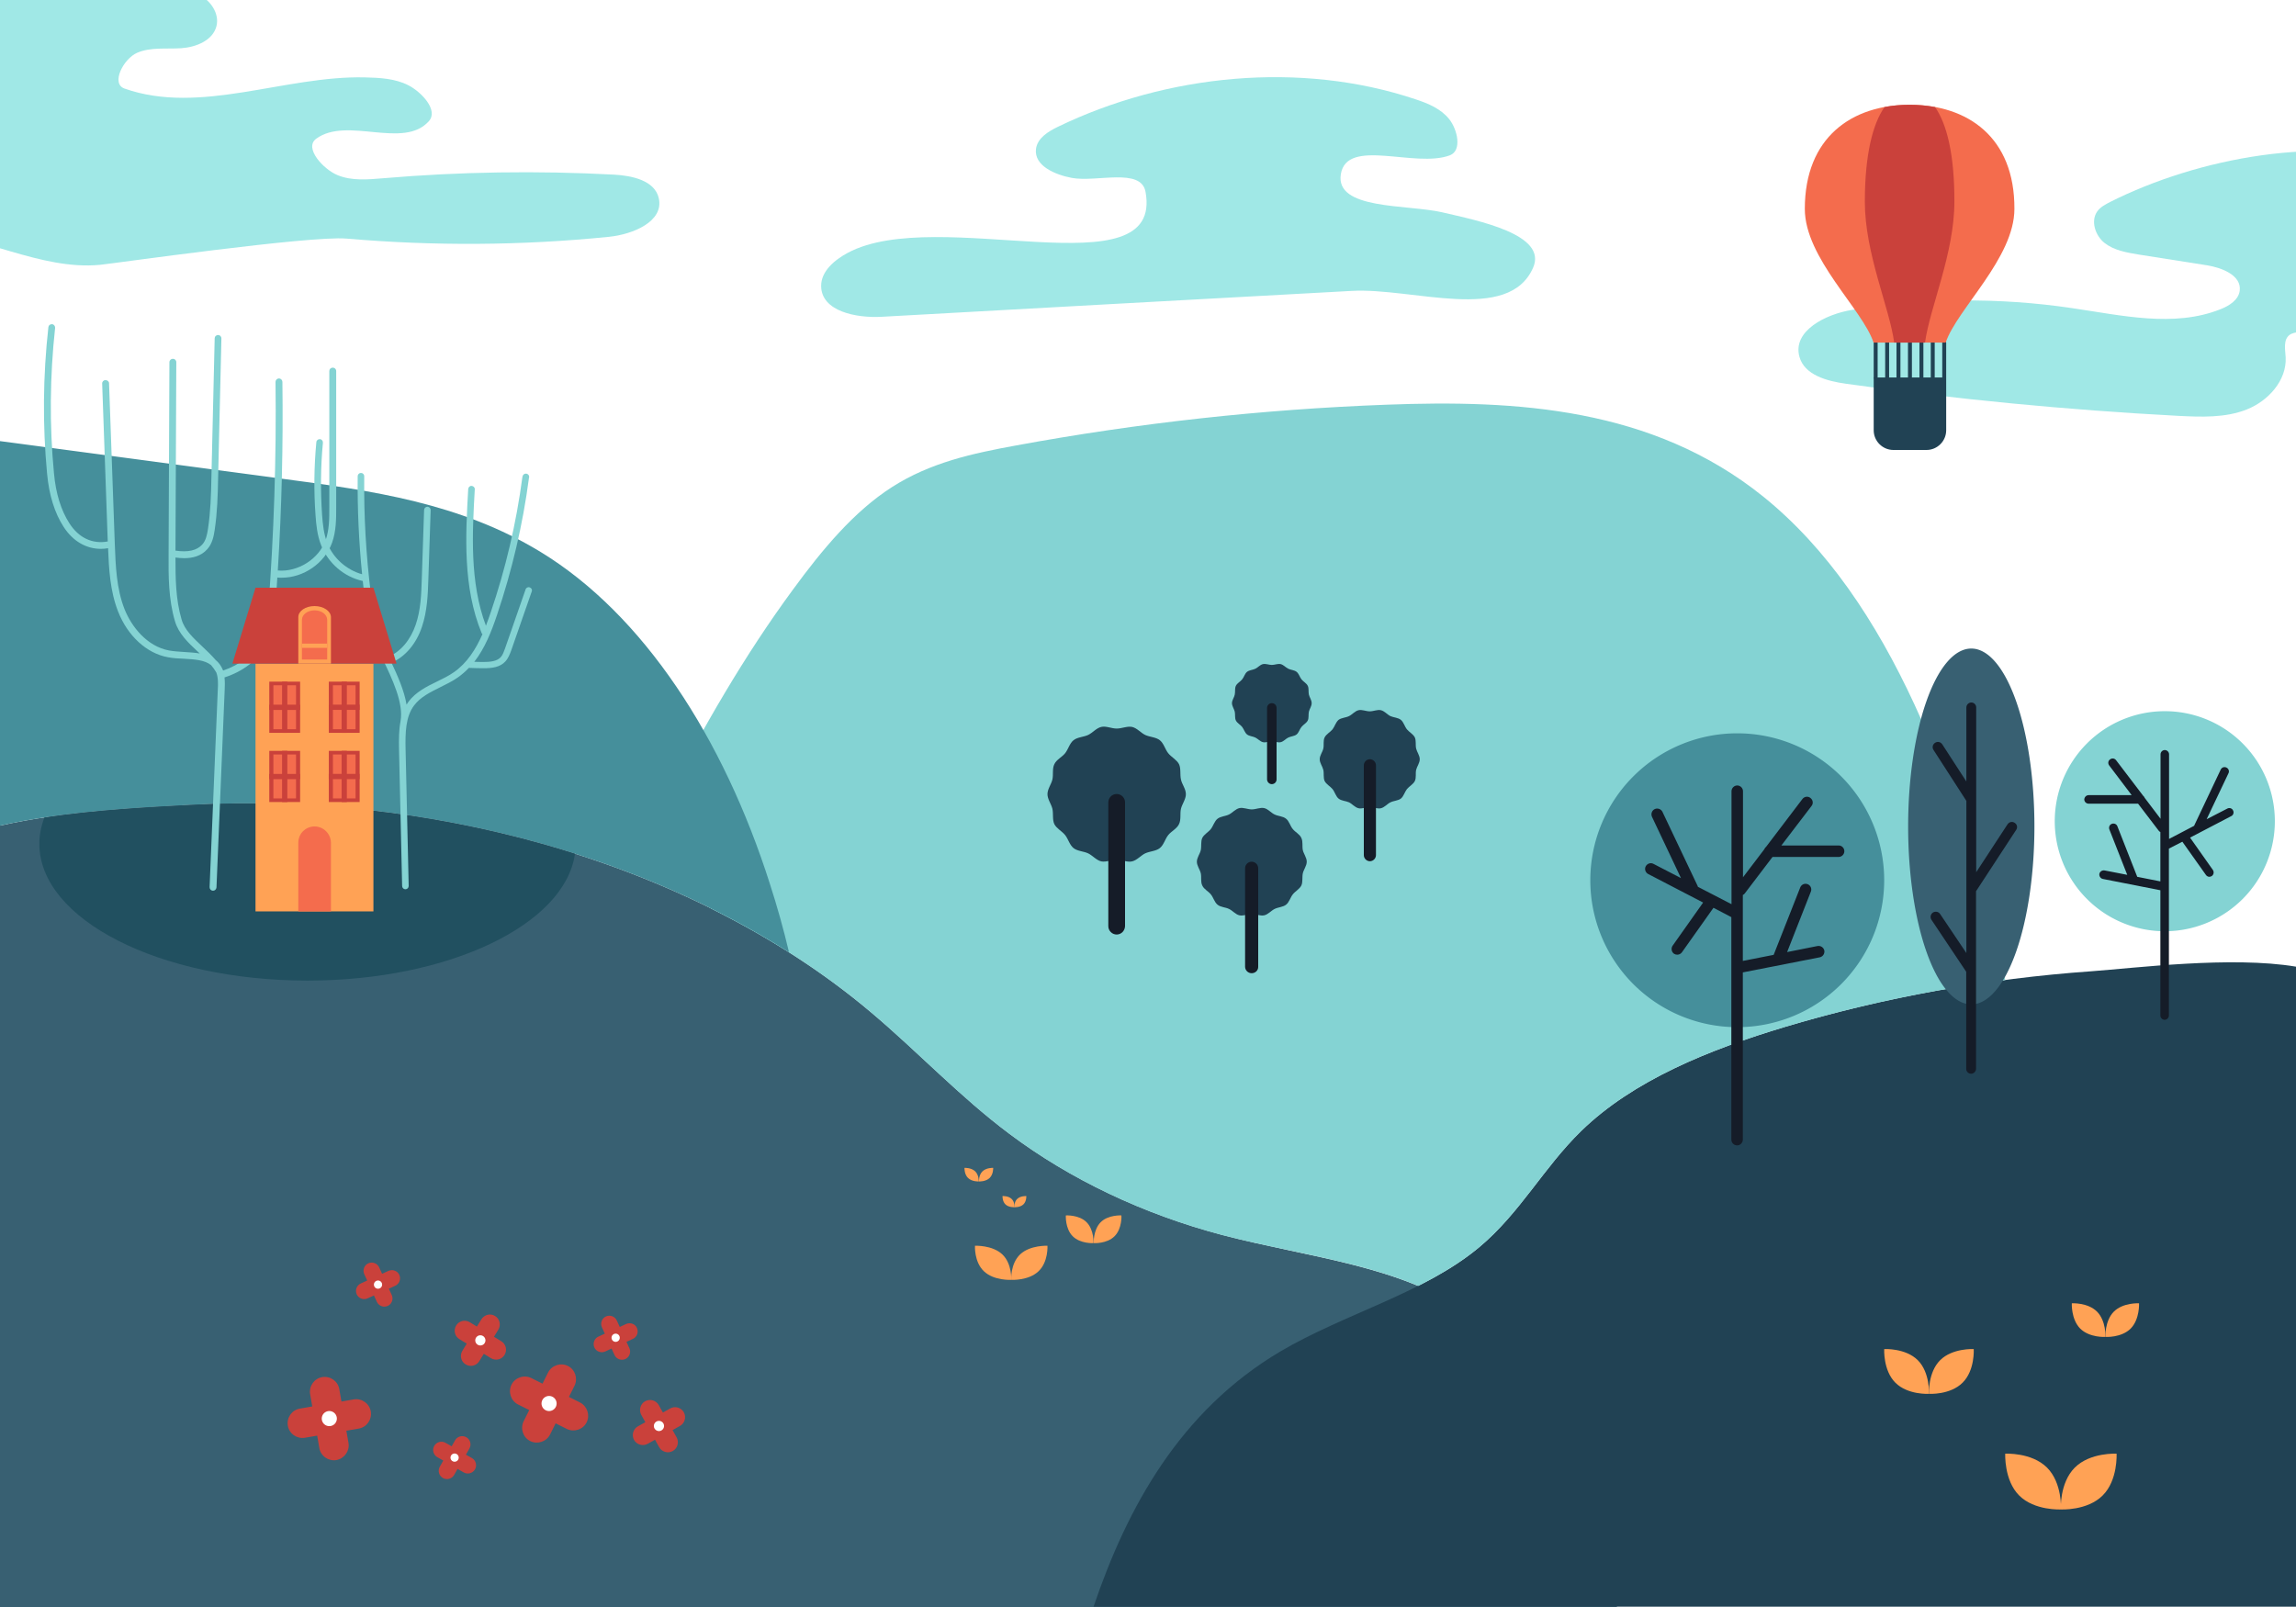 <svg xmlns="http://www.w3.org/2000/svg" xmlns:xlink="http://www.w3.org/1999/xlink" id="master-artboard" width="1400" height="980" x="0" y="0" version="1.1" viewBox="0 0 1400 980" style="enable-background:new 0 0 1400 980"><path d="M 0 0 H 1400 V 980 H 0 V 0 Z" class="st0" style="fill:#fff"/><path d="M949.6,879.1c-11.9-28.1-26.1-56.8-53-77c-40.1-30.2-99.1-35.2-151.3-49c-48.1-12.7-92.7-33.9-129.8-61.7	c-30.5-22.9-55.7-50-84.5-74.2c-55.4-46.7-125.3-81.5-200.8-102.7c-68.4-19.2-141.7-27.5-214-23.7c-31.3,1.6-77.1,3.9-116.2,12.7	V980h986C975.8,945.9,963.7,912.2,949.6,879.1z" class="st18" style="fill:#386072"/><path d="M1400,980V589.5c-39.4-6.6-98.3,0.9-124.7,2.8c-63.7,4.5-126.6,15.9-186.6,33.8c-46.6,14-92.9,32.7-124.6,63.6	c-22.9,22.3-37.2,50-62.2,70.9c-33.5,28-82.1,40.5-121.1,63.5c-61.5,36.4-93.6,95.6-114,155.7H1400z" class="st19" style="fill:#214254"/><path d="M864.8,784.2c13.4-6.8,26-14.3,37.1-23.5c25-20.9,39.3-48.6,62.2-70.9c31.7-30.9,78-49.7,124.6-63.6	c43.4-13,88.4-22.5,134-28.5c-28.2-117-69.9-232.3-147.6-294.9c-67.6-54.4-150.7-59-229.7-56c-75.6,2.8-151.2,11.1-226.1,24.9	c-25.8,4.7-52,10.3-75.5,25.4c-23.1,14.8-42.5,38.1-60.4,62.6c-29.4,40-54.8,83.9-78.4,130.2c-5.2,10.2-11.9,19.9-18.9,29.6	c16.3,10.4,32.2,22,47.5,34.6c35.6,17.7,68.5,38.8,97.4,63.2c28.8,24.3,54,51.4,84.5,74.2c37,27.8,81.7,49,129.8,61.7	C785,763.5,828.6,769,864.8,784.2z" class="st20" style="fill:#84d3d3"/><path d="M330.2,514.5c54.3,15.3,105.7,37.5,150.9,66.2c-3.3-14-7.2-27.9-11.6-41.5c-28.4-89.4-77.3-164.4-139.7-202.5	c-49.3-30.1-103.4-37.5-156.6-44.6C115.6,284.4,57.8,276.7,0,269v234.5c39.1-8.8,84.9-11,116.2-12.7	C188.5,487,261.8,495.3,330.2,514.5z" class="st21" style="fill:#458f9b"/><path d="M187.5,598c86.3,0,157.1-34.2,163.1-77.4c-6.7-2.1-13.5-4.2-20.4-6.1c-68.4-19.2-141.7-27.5-214-23.7	c-24.3,1.3-57.3,2.9-89.1,7.7c-2,5.2-3.1,10.6-3.1,16.1C24,560.7,97.2,598,187.5,598z" class="st22" style="fill:#215060"/><path d="M205,226.3c0-1.2-0.9-2.1-2.1-2.1h0c-1.2,0-2.1,0.9-2.1,2.1l0,83.1c0,6.7,0,13.6-2.2,19.9	c-4.1,11.6-17,19.7-29.2,18.6c2.4-38.3,3.3-76.8,2.8-115c0-1.1-0.9-2.1-2.1-2.1c0,0,0,0,0,0c-1.2,0-2.1,1-2.1,2.1	c0.6,46.3-1,93.2-4.5,139.3c-0.5,5.8-1,13.1-4.3,18.7c-4.9,8.3-13.1,14.6-23.1,18c-0.1-0.2-0.2-0.4-0.3-0.5	c-0.3-0.7-0.6-1.5-1.1-2.2c-0.9-1.5-1.9-2.6-3.1-3.6c-2.6-3-5.4-5.7-8.3-8.4c-5.5-5.2-10.8-10.1-12.6-16.5	c-3.6-12.2-3.7-25.1-3.7-37.7c1.7,0.2,3.5,0.4,5.3,0.4c5,0,10.3-1.2,14.1-5.5c2.9-3.2,3.9-7.5,4.5-11.7c1.6-10.5,1.9-21.3,2.1-31.7	l2-85.1c0-1.2-0.9-2.1-2-2.1c-1.2,0-2.1,0.9-2.1,2l-2,85.1c-0.2,10.3-0.5,20.9-2.1,31.2c-0.5,3.3-1.2,7-3.5,9.5	c-3.3,3.6-8.5,4.8-16.3,3.7l0.5-114.9c0-1.2-0.9-2.1-2.1-2.1c0,0,0,0,0,0c-1.1,0-2.1,0.9-2.1,2.1l-0.5,116.7	c-0.1,13.7-0.1,27.8,3.9,41.3c2.2,7.5,8.1,13.1,13.8,18.4c0.4,0.4,0.8,0.8,1.3,1.2c-3-0.5-6.3-0.7-9.5-0.9c-3.1-0.2-6.3-0.4-9.1-0.9	c-13.7-2.5-23.1-14.7-27.3-25.3c-4.9-12.5-5.4-26.3-5.9-39.6l0,0c0,0,0,0,0,0l-3.5-98c0-1.2-1-2-2.2-2c-1.2,0-2.1,1-2,2.2l3.4,96.2	c-9.4,1.7-17.7-2.2-23.4-11.1c-5.1-7.9-8.3-18.2-9.4-30.6c-2.8-29.4-2.5-59.1,0.7-88.5c0.1-1.1-0.7-2.2-1.8-2.3	c-1.2-0.1-2.2,0.7-2.3,1.8c-3.3,29.6-3.6,59.7-0.8,89.3c1.2,13.1,4.6,24,10.1,32.5c5.6,8.7,13.7,13.4,22.7,13.4	c1.4,0,2.9-0.1,4.4-0.4c0.5,12.4,1.2,26.2,6.1,38.6c5.8,14.9,17.5,25.6,30.4,27.9c3.1,0.6,6.4,0.8,9.6,0.9	c6.5,0.4,12.7,0.7,16.7,3.9c1.2,1.4,2.3,2.9,3.2,4.5c1.2,3.2,1.1,7.2,0.9,10.4l-5,120.5c0,1.2,0.8,2.1,2,2.2c0,0,0.1,0,0.1,0	c1.1,0,2-0.9,2.1-2l5-120.5c0.1-2.3,0.2-5-0.1-7.6c11.3-3.6,20.4-10.7,25.9-19.9c3.8-6.4,4.4-14.2,4.9-20.5c0.5-6.8,1-13.7,1.4-20.5	c0.9,0.1,1.8,0.1,2.7,0.1c13.3,0,26.2-8.8,30.7-21.4c2.5-7,2.5-14.6,2.5-21.3L205,226.3z" class="st20" style="fill:#84d3d3"/><path d="M 0 0 H 1400 V 980 H 0 V 0 Z" class="st16" style="fill:none"/><path d="M323,358.2c-1-0.4-2.2,0.2-2.5,1.2l-12.6,36.2c-0.7,1.9-1.4,3.9-2.6,5.2c-2.4,2.6-6.7,2.9-11,2.9	c-1.7,0-3.4-0.1-5.1-0.1c6.4-8.2,10.5-18.5,13.9-28.7c9.1-27,15.7-55,19.4-83.2c0-0.1,0-0.2,0.1-0.3c0.3-1.1-0.3-2.2-1.4-2.5	c-1.1-0.3-2.2,0.3-2.5,1.4c-0.1,0.3-0.1,0.6-0.2,0.8c-3.7,28-10.2,55.7-19.3,82.4c-0.9,2.7-1.9,5.4-2.9,8.1	c-10-26.6-8.3-56.6-6.8-83.2c0.1-1.1-0.8-2-1.9-2.1c-1.1-0.1-2,0.8-2.1,1.9c-1.6,28-3.4,59.8,8.2,87.9c0.1,0.3,0.3,0.5,0.5,0.6	c-4.1,9.3-9.4,17.6-17.4,23.2c-3.1,2.2-6.8,4-10.3,5.7c-6.4,3.1-13,6.4-17.4,12.3c-0.4,0.6-0.8,1.2-1.2,1.8	c-1.4-8.5-5.4-17.5-9.2-25.6c8.3-3.5,15.1-11.4,18.6-21.9c3.2-9.5,3.6-19.5,3.9-29.2l1.4-41.9c0-1.1-0.8-2-1.9-2.1	c-1.1,0-2,0.8-2.1,1.9l-1.4,41.9c-0.3,9.4-0.6,19.1-3.7,28.1c-3.2,9.4-9.2,16.5-16.6,19.6c0-0.1-0.1-0.2-0.1-0.3	c-1.3-2.7-2.5-5.2-3.5-7.5c-4.3-9.6-5.9-20.1-7.1-30.1c-3-23.9-4.4-48.1-4.1-72.2c0-1.1-0.9-2-2-2c0,0,0,0,0,0c-1.1,0-2,0.9-2,2	c-0.2,19.9,0.7,39.9,2.7,59.8c-9.4-2.6-17.6-9.8-21.2-18.9c-2.2-5.6-2.8-11.8-3.2-17.3c-1-14.6-0.9-29.4,0.5-44	c0.1-1.1-0.7-2.1-1.8-2.2c-1.1-0.1-2.1,0.7-2.2,1.8c-1.4,14.8-1.6,29.8-0.5,44.6c0.4,5.7,1,12.3,3.5,18.5	c4.3,10.8,13.9,19.1,25.3,21.6c0.3,2.9,0.7,5.8,1,8.7c1.2,9.8,2.9,21.1,7.5,31.2c1.1,2.4,2.3,4.9,3.6,7.6	c5.8,12.1,13,27.1,10.9,38.1c0,0,0,0.1,0,0.1c-1,5.3-1,11-0.9,16.8l1.9,83.5c0,1.1,0.9,2,2,2c0,0,0,0,0,0c1.1,0,2-0.9,2-2l-1.9-83.5	c-0.2-10.1,0-19.7,5.2-26.6c3.8-5.1,9.7-8,15.9-11.1c3.6-1.8,7.4-3.6,10.8-6c2.4-1.7,4.6-3.6,6.7-5.8c0.1,0,0.2,0,0.3,0	c2.7,0.1,5.4,0.2,8,0.2c0.3,0,0.6,0,0.9,0c4.9,0,9.9-0.6,13.1-4.2c1.8-2,2.7-4.5,3.5-6.6l12.6-36.2	C324.6,359.7,324.1,358.6,323,358.2z" class="st20" style="fill:#84d3d3"/><g><path d="M 155.8 404.7 H 227.7 V 555.8 H 155.8 V 404.7 Z" class="st23" style="fill:#ffa255"/><path d="M 227.7 358.4 L 155.8 358.4 L 141.7 404.7 L 241.8 404.7 Z" class="st24" style="fill:#ca413b"/><path d="M191.8,504c-5.5,0-9.9,4.4-9.9,9.9v41.9h19.9v-41.9C201.7,508.4,197.2,504,191.8,504z" class="st25" style="fill:#f46c4d"/><path d="M191.8,369.6c-5.5,0-9.9,3-9.9,6.7v28.4h19.9v-28.4C201.7,372.6,197.2,369.6,191.8,369.6z" class="st23" style="fill:#ffa255"/><path d="M191.8,372.2c-4.3,0-7.7,2.6-7.7,5.8v24.2h15.4v-24.2C199.5,374.7,196,372.2,191.8,372.2z" class="st25" style="fill:#f46c4d"/><g><path d="M 164.2 415.7 H 183 V 446.9 H 164.2 V 415.7 Z" class="st24" style="fill:#ca413b"/><path d="M 166.7 417.9 H 180.5 V 444.7 H 166.7 V 417.9 Z" class="st25" style="fill:#f46c4d"/><path d="M 172 415.7 H 175.2 V 446.9 H 172 V 415.7 Z" class="st24" style="fill:#ca413b"/><path d="M 172 421.9 H 175.2 V 440.7 H 172 V 421.9 Z" class="st24" transform="matrix(2.716411e-11 -1 1 2.716411e-11 -257.702 604.943)" style="fill:#ca413b"/></g><g><path d="M 200.5 415.7 H 219.3 V 446.9 H 200.5 V 415.7 Z" class="st24" style="fill:#ca413b"/><path d="M 203 417.9 H 216.8 V 444.7 H 203 V 417.9 Z" class="st25" style="fill:#f46c4d"/><path d="M 208.3 415.7 H 211.5 V 446.9 H 208.3 V 415.7 Z" class="st24" style="fill:#ca413b"/><path d="M 208.3 421.9 H 211.5 V 440.7 H 208.3 V 421.9 Z" class="st24" transform="matrix(2.716411e-11 -1 1 2.716411e-11 -221.429 641.215)" style="fill:#ca413b"/></g><g><path d="M 164.2 457.9 H 183 V 489.1 H 164.2 V 457.9 Z" class="st24" style="fill:#ca413b"/><path d="M 166.7 460.1 H 180.5 V 486.9 H 166.7 V 460.1 Z" class="st25" style="fill:#f46c4d"/><path d="M 172 457.9 H 175.2 V 489.1 H 172 V 457.9 Z" class="st24" style="fill:#ca413b"/><path d="M 172 464.1 H 175.2 V 482.9 H 172 V 464.1 Z" class="st24" transform="matrix(2.716411e-11 -1 1 2.716411e-11 -299.923 647.164)" style="fill:#ca413b"/></g><g><path d="M 200.5 457.9 H 219.3 V 489.1 H 200.5 V 457.9 Z" class="st24" style="fill:#ca413b"/><path d="M 203 460.1 H 216.8 V 486.9 H 203 V 460.1 Z" class="st25" style="fill:#f46c4d"/><path d="M 208.3 457.9 H 211.5 V 489.1 H 208.3 V 457.9 Z" class="st24" style="fill:#ca413b"/><path d="M 208.3 464.1 H 211.5 V 482.9 H 208.3 V 464.1 Z" class="st24" transform="matrix(2.716411e-11 -1 1 2.716411e-11 -263.651 683.437)" style="fill:#ca413b"/></g><path d="M 184.1 392.5 H 199.5 V 395.1 H 184.1 V 392.5 Z" class="st23" style="fill:#ffa255"/></g><g><path d="M 1240.5 504 A 38.5 108.5 0 0 1 1202 612.5 A 38.5 108.5 0 0 1 1163.5 504 A 38.5 108.5 0 0 1 1202 395.5 A 38.5 108.5 0 0 1 1240.5 504 Z" class="st18" style="fill:#386072"/><path d="M1228.5,501.8c-1.5-1-3.4-0.6-4.4,0.9l-19.1,29.2V431.4c0-1.7-1.4-3-3-3s-3,1.4-3,3v45.2l-14.7-22.7 c-1-1.5-2.9-1.9-4.4-0.9c-1.5,1-1.9,2.9-0.9,4.4l20,31v92.8l-16-23.8c-1-1.5-3-1.8-4.4-0.9c-1.5,1-1.8,3-0.9,4.4l21.2,31.7v59.2 c0,1.7,1.4,3,3,3s3-1.4,3-3V543.5l24.4-37.3C1230.4,504.7,1230,502.8,1228.5,501.8z" class="st26" style="fill:#151c28"/></g><g><path d="M 1148.9 536.8 A 89.6 89.6 0 0 1 1059.3 626.4 A 89.6 89.6 0 0 1 969.7 536.8 A 89.6 89.6 0 0 1 1059.3 447.2 A 89.6 89.6 0 0 1 1148.9 536.8 Z" class="st21" style="fill:#458f9b"/><path d="M1121.2,515.6h-35l18.4-24.1c1.2-1.5,0.9-3.7-0.7-4.9c-1.5-1.2-3.7-0.9-4.9,0.7l-22.1,29.1 c-0.5,0.4-0.9,0.9-1.1,1.5l-13,17.1v-52.5c0-1.9-1.6-3.5-3.5-3.5s-3.5,1.6-3.5,3.5v68.9l-20.5-10.6c0-0.1-0.1-0.3-0.1-0.4 l-21.5-45.3c-0.8-1.7-2.9-2.5-4.7-1.7c-1.7,0.8-2.5,2.9-1.7,4.7l17.7,37.4l-16.8-8.7c-1.7-0.9-3.8-0.2-4.7,1.5s-0.2,3.8,1.5,4.7 l33.5,17.4l-18.6,26.3c-1.1,1.6-0.7,3.8,0.8,4.9c0.6,0.4,1.3,0.6,2,0.6c1.1,0,2.2-0.5,2.9-1.5l19.2-27.1l10.9,5.7v30.9c0,0,0,0,0,0 V695c0,1.9,1.6,3.5,3.5,3.5s3.5-1.6,3.5-3.5V593l46.9-9.2c1.9-0.4,3.1-2.2,2.8-4.1c-0.4-1.9-2.2-3.1-4.1-2.8l-18.6,3.7l14.5-36.9 c0.7-1.8-0.2-3.8-2-4.5c-1.8-0.7-3.8,0.2-4.5,2l-16.2,41.1l-18.8,3.7v-40.2c0.5-0.2,1-0.6,1.3-1.1l16.8-22.1h40.3 c1.9,0,3.5-1.6,3.5-3.5S1123.1,515.6,1121.2,515.6z" class="st26" style="fill:#151c28"/></g><g><path d="M 1387.1 500.8 A 67.1 67.1 0 0 1 1320 567.9 A 67.1 67.1 0 0 1 1252.9 500.8 A 67.1 67.1 0 0 1 1320 433.7 A 67.1 67.1 0 0 1 1387.1 500.8 Z" class="st20" style="fill:#84d3d3"/><path d="M1273.6,484.9h26.2l-13.7-18.1c-0.9-1.2-0.7-2.8,0.5-3.7c1.2-0.9,2.8-0.7,3.7,0.5l16.6,21.8 c0.4,0.3,0.7,0.7,0.8,1.1l9.7,12.8V460c0-1.4,1.2-2.6,2.6-2.6s2.6,1.2,2.6,2.6v51.6l15.3-8c0-0.1,0.1-0.2,0.1-0.3l16.1-34 c0.6-1.3,2.2-1.9,3.5-1.2c1.3,0.6,1.9,2.2,1.2,3.5l-13.3,28l12.6-6.5c1.3-0.7,2.9-0.2,3.5,1.1c0.7,1.3,0.2,2.9-1.1,3.5l-25.1,13.1 l13.9,19.7c0.8,1.2,0.6,2.8-0.6,3.7c-0.5,0.3-1,0.5-1.5,0.5c-0.8,0-1.6-0.4-2.1-1.1l-14.4-20.3l-8.2,4.2v23.2c0,0,0,0,0,0v78.6 c0,1.4-1.2,2.6-2.6,2.6s-2.6-1.2-2.6-2.6v-76.4l-35.1-6.9c-1.4-0.3-2.3-1.7-2.1-3.1c0.3-1.4,1.7-2.3,3.1-2.1l13.9,2.7l-10.9-27.7 c-0.5-1.3,0.1-2.9,1.5-3.4c1.3-0.5,2.9,0.1,3.4,1.5l12.1,30.8l14.1,2.8v-30.1c-0.4-0.2-0.7-0.4-1-0.8l-12.6-16.5h-30.2 c-1.4,0-2.6-1.2-2.6-2.6C1271,486.1,1272.1,484.9,1273.6,484.9z" class="st26" style="fill:#151c28"/></g><g><path d="M353.7,855.3l-6.8-3.4l3.4-6.8c2.2-4.4,0.4-9.9-4-12.1l0,0c-4.4-2.2-9.9-0.4-12.1,4l-3.4,6.8l-6.8-3.4 c-4.4-2.2-9.9-0.4-12.1,4h0c-2.2,4.4-0.4,9.9,4,12.1l6.8,3.4l-3.4,6.8c-2.2,4.4-0.4,9.9,4,12.1l0,0c4.4,2.2,9.9,0.4,12.1-4l3.4-6.8 l6.8,3.4c4.4,2.2,9.9,0.4,12.1-4l0,0C359.9,863,358.1,857.6,353.7,855.3z" class="st24" style="fill:#ca413b"/><path d="M 339.4 855.9 A 4.6 4.6 0 0 1 334.8 860.5 A 4.6 4.6 0 0 1 330.2 855.9 A 4.6 4.6 0 0 1 334.8 851.3 A 4.6 4.6 0 0 1 339.4 855.9 Z" class="st0" style="fill:#fff"/></g><g><path d="M212.5,880l-1.3-7.5l7.5-1.3c4.9-0.8,8.2-5.5,7.4-10.4l0,0c-0.8-4.9-5.5-8.2-10.4-7.4l-7.5,1.3l-1.3-7.5 c-0.8-4.9-5.5-8.2-10.4-7.4h0c-4.9,0.8-8.2,5.5-7.4,10.4l1.3,7.5l-7.5,1.3c-4.9,0.8-8.2,5.5-7.4,10.4l0,0c0.8,4.9,5.5,8.2,10.4,7.4 l7.5-1.3l1.3,7.5c0.8,4.9,5.5,8.2,10.4,7.4l0,0C210,889.5,213.3,884.8,212.5,880z" class="st24" style="fill:#ca413b"/><path d="M 205.4 865.1 A 4.6 4.6 0 0 1 200.8 869.7 A 4.6 4.6 0 0 1 196.2 865.1 A 4.6 4.6 0 0 1 200.8 860.5 A 4.6 4.6 0 0 1 205.4 865.1 Z" class="st0" style="fill:#fff"/></g><g><path d="M293.5,804.6l-2.7,4.4l-4.4-2.7c-2.9-1.7-6.6-0.8-8.3,2.1l0,0c-1.7,2.9-0.8,6.6,2.1,8.3l4.4,2.7l-2.7,4.4 c-1.7,2.9-0.8,6.6,2.1,8.3l0,0c2.9,1.7,6.6,0.8,8.3-2.1l2.7-4.4l4.4,2.7c2.9,1.7,6.6,0.8,8.3-2.1l0,0c1.7-2.9,0.8-6.6-2.1-8.3 l-4.4-2.7l2.7-4.4c1.7-2.9,0.8-6.6-2.1-8.3l0,0C299,800.8,295.3,801.7,293.5,804.6z" class="st24" style="fill:#ca413b"/><path d="M 296 817.4 A 3.1 3.1 0 0 1 292.9 820.5 A 3.1 3.1 0 0 1 289.8 817.4 A 3.1 3.1 0 0 1 292.9 814.3 A 3.1 3.1 0 0 1 296 817.4 Z" class="st0" style="fill:#fff"/></g><g><path d="M408.7,858.9l-4.5,2.5l-2.5-4.5c-1.6-2.9-5.3-4-8.3-2.4l0,0c-2.9,1.6-4,5.3-2.4,8.3l2.5,4.5l-4.5,2.5 c-2.9,1.6-4,5.3-2.4,8.3l0,0c1.6,2.9,5.3,4,8.3,2.4l4.5-2.5l2.5,4.5c1.6,2.9,5.3,4,8.3,2.4l0,0c2.9-1.6,4-5.3,2.4-8.3l-2.5-4.5 l4.5-2.5c2.9-1.6,4-5.3,2.4-8.3l0,0C415.3,858.3,411.6,857.3,408.7,858.9z" class="st24" style="fill:#ca413b"/><path d="M 404.9 869.6 A 3.1 3.1 0 0 1 401.8 872.7 A 3.1 3.1 0 0 1 398.7 869.6 A 3.1 3.1 0 0 1 401.8 866.5 A 3.1 3.1 0 0 1 404.9 869.6 Z" class="st0" style="fill:#fff"/></g><g><path d="M381.8,807.4l-3.9,1.8l-1.8-3.9c-1.1-2.5-4.1-3.6-6.6-2.5l0,0c-2.5,1.1-3.6,4.1-2.5,6.6l1.8,3.9l-3.9,1.8 c-2.5,1.1-3.6,4.1-2.5,6.6h0c1.1,2.5,4.1,3.6,6.6,2.5l3.9-1.8l1.8,3.9c1.1,2.5,4.1,3.6,6.6,2.5l0,0c2.5-1.1,3.6-4.1,2.5-6.6 l-1.8-3.9l3.9-1.8c2.5-1.1,3.6-4.1,2.5-6.6v0C387.4,807.4,384.4,806.3,381.8,807.4z" class="st24" style="fill:#ca413b"/><path d="M 377.9 815.8 A 2.5 2.5 0 0 1 375.4 818.3 A 2.5 2.5 0 0 1 372.9 815.8 A 2.5 2.5 0 0 1 375.4 813.3 A 2.5 2.5 0 0 1 377.9 815.8 Z" class="st0" style="fill:#fff"/></g><g><path d="M287.8,889.2l-3.7-2.1l2.1-3.7c1.4-2.4,0.6-5.5-1.8-6.9l0,0c-2.4-1.4-5.5-0.6-6.9,1.8l-2.1,3.7l-3.7-2.1 c-2.4-1.4-5.5-0.6-6.9,1.8h0c-1.4,2.4-0.6,5.5,1.8,6.9l3.7,2.1l-2.1,3.7c-1.4,2.4-0.6,5.5,1.8,6.9l0,0c2.4,1.4,5.5,0.6,6.9-1.8 l2.1-3.7l3.7,2.1c2.4,1.4,5.5,0.6,6.9-1.8l0,0C291,893.7,290.2,890.6,287.8,889.2z" class="st24" style="fill:#ca413b"/><path d="M 279.7 888.9 A 2.5 2.5 0 0 1 277.2 891.4 A 2.5 2.5 0 0 1 274.7 888.9 A 2.5 2.5 0 0 1 277.2 886.4 A 2.5 2.5 0 0 1 279.7 888.9 Z" class="st0" style="fill:#fff"/></g><g><path d="M236.9,775l-3.9,1.8l-1.8-3.9c-1.1-2.5-4.1-3.6-6.6-2.5l0,0c-2.5,1.1-3.6,4.1-2.5,6.6l1.8,3.9l-3.9,1.8 c-2.5,1.1-3.6,4.1-2.5,6.6h0c1.1,2.5,4.1,3.6,6.6,2.5l3.9-1.8l1.8,3.9c1.1,2.5,4.1,3.6,6.6,2.5l0,0c2.5-1.1,3.6-4.1,2.5-6.6 l-1.8-3.9l3.9-1.8c2.5-1.1,3.6-4.1,2.5-6.6l0,0C242.4,775,239.4,773.9,236.9,775z" class="st24" style="fill:#ca413b"/><path d="M 233 783.4 A 2.5 2.5 0 0 1 230.5 785.9 A 2.5 2.5 0 0 1 228 783.4 A 2.5 2.5 0 0 1 230.5 780.9 A 2.5 2.5 0 0 1 233 783.4 Z" class="st0" style="fill:#fff"/></g><g><path d="M1282.1,912c-9.4,9.4-25.5,8.5-25.5,8.5s-0.9-16.1,8.5-25.5s25.5-8.5,25.5-8.5S1291.5,902.7,1282.1,912z" class="st23" style="fill:#ffa255"/><path d="M1231.2,912c9.4,9.4,25.5,8.5,25.5,8.5s0.9-16.1-8.5-25.5s-25.5-8.5-25.5-8.5S1221.9,902.7,1231.2,912z" class="st23" style="fill:#ffa255"/></g><g><path d="M1196.7,843.2c-7.6,7.6-20.5,6.8-20.5,6.8s-0.7-13,6.8-20.5s20.5-6.8,20.5-6.8S1204.3,835.7,1196.7,843.2z" class="st23" style="fill:#ffa255"/><path d="M1155.7,843.2c7.6,7.6,20.5,6.8,20.5,6.8s0.7-13-6.8-20.5s-20.5-6.8-20.5-6.8S1148.2,835.7,1155.7,843.2z" class="st23" style="fill:#ffa255"/></g><g><path d="M1299.2,810.2c-5.7,5.7-15.4,5.1-15.4,5.1s-0.5-9.7,5.1-15.4c5.7-5.7,15.4-5.1,15.4-5.1 S1304.8,804.5,1299.2,810.2z" class="st23" style="fill:#ffa255"/><path d="M1268.4,810.2c5.7,5.7,15.4,5.1,15.4,5.1s0.5-9.7-5.1-15.4c-5.7-5.7-15.4-5.1-15.4-5.1 S1262.8,804.5,1268.4,810.2z" class="st23" style="fill:#ffa255"/></g><g><path d="M679.6,753.9c-4.7,4.7-12.7,4.2-12.7,4.2s-0.4-8,4.2-12.7s12.7-4.2,12.7-4.2S684.3,749.2,679.6,753.9z" class="st23" style="fill:#ffa255"/><path d="M654.1,753.9c4.7,4.7,12.7,4.2,12.7,4.2s0.4-8-4.2-12.7s-12.7-4.2-12.7-4.2S649.4,749.2,654.1,753.9z" class="st23" style="fill:#ffa255"/></g><g><path d="M633.2,775.3c-6.1,5.8-16.6,5.2-16.6,5.2s-0.6-9.9,5.5-15.6s16.6-5.2,16.6-5.2S639.3,769.6,633.2,775.3z" class="st23" style="fill:#ffa255"/><path d="M600,775.3c6.1,5.8,16.6,5.2,16.6,5.2s0.6-9.9-5.5-15.6s-16.6-5.2-16.6-5.2S593.9,769.6,600,775.3z" class="st23" style="fill:#ffa255"/></g><g><path d="M603.4,718.4c-2.4,2.3-6.5,2.1-6.5,2.1s-0.2-3.9,2.2-6.2c2.4-2.3,6.5-2.1,6.5-2.1S605.8,716.1,603.4,718.4z" class="st23" style="fill:#ffa255"/><path d="M590.3,718.4c2.4,2.3,6.5,2.1,6.5,2.1s0.2-3.9-2.2-6.2c-2.4-2.3-6.5-2.1-6.5-2.1S587.9,716.1,590.3,718.4z" class="st23" style="fill:#ffa255"/></g><g><path d="M624,734.5c-2,1.9-5.5,1.7-5.5,1.7s-0.2-3.3,1.8-5.1c2-1.9,5.5-1.7,5.5-1.7S626,732.6,624,734.5z" class="st23" style="fill:#ffa255"/><path d="M613.1,734.5c2,1.9,5.5,1.7,5.5,1.7s0.2-3.3-1.8-5.1c-2-1.9-5.5-1.7-5.5-1.7S611.1,732.6,613.1,734.5z" class="st23" style="fill:#ffa255"/></g><g><g><path d="M723.1,484.3c0,3.1-2.3,6-3,8.9c-0.7,3,0.2,6.6-1.2,9.4c-1.3,2.8-4.7,4.3-6.6,6.7c-1.9,2.4-2.7,6-5.1,7.9 c-2.4,1.9-6.1,1.9-8.9,3.2c-2.7,1.3-5,4.2-8,4.9c-2.9,0.7-6.2-1-9.4-1s-6.4,1.6-9.4,1c-3-0.7-5.3-3.6-8-4.9 c-2.8-1.3-6.5-1.3-8.9-3.2c-2.4-1.9-3.2-5.5-5.1-7.9c-1.9-2.4-5.2-4-6.6-6.7c-1.3-2.7-0.5-6.3-1.2-9.4c-0.7-2.9-3-5.8-3-8.9 c0-3.1,2.3-6,3-8.9c0.7-3-0.2-6.6,1.2-9.4c1.3-2.8,4.7-4.3,6.6-6.7c1.9-2.4,2.7-6,5.1-7.9c2.4-1.9,6.1-1.9,8.9-3.2 c2.7-1.3,5-4.2,8-4.9c2.9-0.7,6.2,1,9.4,1s6.4-1.6,9.4-1c3,0.7,5.3,3.6,8,4.9c2.8,1.3,6.5,1.3,8.9,3.2c2.4,1.9,3.2,5.5,5.1,7.9 c1.9,2.4,5.2,4,6.6,6.7c1.3,2.7,0.5,6.3,1.2,9.4C720.7,478.3,723.1,481.1,723.1,484.3z" class="st19" style="fill:#214254"/><path d="M680.9,569.9L680.9,569.9c-2.8,0-5.1-2.3-5.1-5.1v-75.5c0-2.8,2.3-5.1,5.1-5.1l0,0c2.8,0,5.1,2.3,5.1,5.1 v75.5C685.9,567.6,683.7,569.9,680.9,569.9z" class="st26" style="fill:#151c28"/></g><g><path d="M796.8,525.5c0,2.5-1.9,4.8-2.4,7.1c-0.5,2.4,0.1,5.3-0.9,7.4c-1.1,2.2-3.7,3.5-5.2,5.4 c-1.5,1.9-2.2,4.8-4.1,6.3c-1.9,1.5-4.8,1.5-7,2.6c-2.2,1.1-4,3.4-6.4,3.9c-2.3,0.5-5-0.8-7.5-0.8s-5.1,1.3-7.5,0.8 c-2.4-0.5-4.2-2.9-6.4-3.9c-2.2-1.1-5.1-1-7-2.6c-1.9-1.5-2.5-4.4-4.1-6.3c-1.5-1.9-4.2-3.1-5.2-5.4c-1.1-2.2-0.4-5-0.9-7.4 c-0.5-2.3-2.4-4.6-2.4-7.1c0-2.5,1.9-4.8,2.4-7.1c0.5-2.4-0.1-5.3,0.9-7.4c1.1-2.2,3.7-3.5,5.2-5.4c1.5-1.9,2.2-4.8,4.1-6.3 c1.9-1.5,4.8-1.5,7-2.6c2.2-1.1,4-3.4,6.4-3.9c2.3-0.5,5,0.8,7.5,0.8c2.5,0,5.1-1.3,7.5-0.8c2.4,0.5,4.2,2.9,6.4,3.9 c2.2,1.1,5.1,1,7,2.6c1.9,1.5,2.5,4.4,4.1,6.3c1.5,1.9,4.2,3.1,5.2,5.4c1.1,2.2,0.4,5,0.9,7.4C794.9,520.7,796.8,523,796.8,525.5z" class="st19" style="fill:#214254"/><path d="M763.2,593.5L763.2,593.5c-2.2,0-4-1.8-4-4v-60c0-2.2,1.8-4,4-4l0,0c2.2,0,4,1.8,4,4v60 C767.3,591.7,765.5,593.5,763.2,593.5z" class="st26" style="fill:#151c28"/></g></g><g><g><path d="M804.7,463c0,2.3,1.7,4.4,2.2,6.5c0.5,2.2-0.1,4.8,0.8,6.8c1,2,3.4,3.2,4.8,4.9c1.4,1.7,2,4.4,3.7,5.8 c1.7,1.4,4.4,1.4,6.4,2.3c2,1,3.6,3.1,5.8,3.6c2.1,0.5,4.5-0.7,6.8-0.7s4.7,1.2,6.8,0.7c2.2-0.5,3.8-2.6,5.8-3.6 c2-1,4.7-1,6.4-2.3c1.7-1.4,2.3-4,3.7-5.8c1.4-1.7,3.8-2.9,4.8-4.9c1-2,0.3-4.6,0.8-6.8c0.5-2.1,2.2-4.2,2.2-6.5 c0-2.3-1.7-4.4-2.2-6.5c-0.5-2.2,0.1-4.8-0.8-6.8c-1-2-3.4-3.2-4.8-4.9c-1.4-1.7-2-4.4-3.7-5.8c-1.7-1.4-4.4-1.4-6.4-2.3 c-2-1-3.6-3.1-5.8-3.6c-2.1-0.5-4.5,0.7-6.8,0.7s-4.7-1.2-6.8-0.7c-2.2,0.5-3.8,2.6-5.8,3.6c-2,1-4.7,1-6.4,2.3 c-1.7,1.4-2.3,4-3.7,5.8c-1.4,1.7-3.8,2.9-4.8,4.9c-1,2-0.3,4.6-0.8,6.8C806.4,458.7,804.7,460.7,804.7,463z" class="st19" style="fill:#214254"/><path d="M835.3,525.2L835.3,525.2c2,0,3.7-1.7,3.7-3.7v-54.8c0-2-1.7-3.7-3.7-3.7l0,0c-2,0-3.7,1.7-3.7,3.7v54.8 C831.6,523.5,833.3,525.2,835.3,525.2z" class="st26" style="fill:#151c28"/></g><g><path d="M751.2,428.8c0,1.8,1.3,3.5,1.7,5.2c0.4,1.8-0.1,3.8,0.7,5.4c0.8,1.6,2.7,2.5,3.8,3.9c1.1,1.4,1.6,3.5,3,4.6 c1.4,1.1,3.5,1.1,5.1,1.9c1.6,0.8,2.9,2.4,4.6,2.8c1.7,0.4,3.6-0.5,5.4-0.5s3.7,0.9,5.4,0.5c1.8-0.4,3.1-2.1,4.6-2.8 c1.6-0.8,3.7-0.8,5.1-1.9c1.4-1.1,1.8-3.2,3-4.6c1.1-1.4,3-2.3,3.8-3.9c0.8-1.6,0.3-3.6,0.7-5.4c0.4-1.7,1.7-3.3,1.7-5.2 s-1.3-3.5-1.7-5.2c-0.4-1.8,0.1-3.8-0.7-5.4c-0.8-1.6-2.7-2.5-3.8-3.9c-1.1-1.4-1.6-3.5-3-4.6c-1.4-1.1-3.5-1.1-5.1-1.9 c-1.6-0.8-2.9-2.4-4.6-2.8c-1.7-0.4-3.6,0.5-5.4,0.5s-3.7-0.9-5.4-0.5c-1.8,0.4-3.1,2.1-4.6,2.8c-1.6,0.8-3.7,0.8-5.1,1.9 c-1.4,1.1-1.8,3.2-3,4.6c-1.1,1.4-3,2.3-3.8,3.9c-0.8,1.6-0.3,3.6-0.7,5.4C752.6,425.3,751.2,426.9,751.2,428.8z" class="st19" style="fill:#214254"/><path d="M775.5,478.2L775.5,478.2c1.6,0,2.9-1.3,2.9-2.9v-43.6c0-1.6-1.3-2.9-2.9-2.9l0,0c-1.6,0-2.9,1.3-2.9,2.9 v43.6C772.6,476.8,773.9,478.2,775.5,478.2z" class="st26" style="fill:#151c28"/></g></g><path d="M645.1,77.3c-6,2.9-12.5,6.9-13.4,13.5c-1.3,10.3,11.7,15.8,21.9,17.7c15,2.8,42.2-6.5,44.9,8.5	c11.2,61.4-126.6,7.7-181.6,37.2c-8,4.3-16.3,11.2-16.2,20.3c0.2,15.4,21.3,19.5,36.7,18.7c95.6-5.3,191.2-10.6,286.8-15.8	c37.2-2.1,95.6,20,110.6-14.1c9-20.4-33.5-28.7-55.3-33.8c-21.7-5-65.6-1.4-61.9-23.4c3.8-22.4,45.3-3.4,66.5-11.4	c7.5-2.9,4.6-15.7-0.4-22c-5-6.3-12.8-9.6-20.4-12.1C793,37,711.3,45.3,645.1,77.3z" class="st27" style="fill:#a0e8e6"/><g><defs><path id="SVGID_7_" d="M 0 0 H 1400 V 980 H 0 V 0 Z"/></defs><clipPath id="SVGID_2_"><use style="overflow:visible" xlink:href="#SVGID_7_"/></clipPath><path style="clip-path:url(#SVGID_2_);fill:#a0e8e6" d="M1286.8,123.1c-2.9,1.5-6,3.1-7.9,5.7c-4.3,5.9-1.3,14.9,4.4,19.4 c5.8,4.5,13.4,5.8,20.6,7c14,2.2,27.9,4.4,41.9,6.6c9.2,1.5,21,6.2,19.9,15.4c-0.7,5.7-6.4,9.3-11.8,11.4 c-28.4,11.3-60.2,3.7-90.5-0.7c-44.4-6.6-89.9-6.2-134.2,1.1c-16,2.6-36.3,12.8-32,28.5c3,11.2,16.8,14.9,28.3,16.5 c67.2,9.5,134.9,16,202.7,19.6c14.1,0.7,28.7,1.3,41.8-3.9s24.4-17.7,23.7-31.8c-0.3-4.8-1.5-10.7,2.3-13.6 c1.6-1.2,3.6-1.5,5.6-1.8c19.9-2.3,40,0.9,59.9-1c60-5.8,68.9-81.7,13.2-100.5C1416.8,81.4,1339.7,96.5,1286.8,123.1z"/></g><g><defs><path id="SVGID_9_" d="M 0 0 H 1400 V 980 H 0 V 0 Z"/></defs><clipPath id="SVGID_4_"><use style="overflow:visible" xlink:href="#SVGID_9_"/></clipPath><path style="clip-path:url(#SVGID_4_);fill:#a0e8e6" d="M97.4-6.9c8,0,16.3,0,23.6,3.5s12.9,11.5,11,19.3 c-2.2,8.8-12.5,12.9-21.5,13.5s-18.6-0.8-26.9,2.8c-8.3,3.6-16.2,18.8-7.7,21.8c46.2,16.3,97.7-8,146.7-6.8 c9,0.2,18.4,0.7,26.4,4.8s18.5,15.2,12.5,21.9c-15.5,17.4-49.9-3.1-68.7,10.7c-7.6,5.6,4.3,18.6,13,22.2c8.7,3.6,18.5,2.7,27.9,1.9 c46.8-4,93.8-4.7,140.7-2.2c11.1,0.6,24.9,3.6,27.3,14.4c3.2,14.2-15.8,22-30.2,23.5c-53.3,5.4-107,5.7-160.3,1.1 c-22.2-1.9-142,15.2-150.2,16c-36.6,3.5-72.7-18.7-109.5-20.3c-0.9,0,18.3-126.2,27.7-137.2C-0.5-20.1,67.8-6.8,97.4-6.9z"/></g><g><g><g><path d="M1143.7,231.3c-0.7,0-1.2-0.5-1.2-1.2v-21.2c0-0.7,0.5-1.2,1.2-1.2c0.7,0,1.2,0.5,1.2,1.2v21.2 C1144.9,230.8,1144.4,231.3,1143.7,231.3z" class="st19" style="fill:#214254"/><path d="M1150.7,231.3c-0.7,0-1.2-0.5-1.2-1.2v-21.2c0-0.7,0.5-1.2,1.2-1.2s1.2,0.5,1.2,1.2v21.2 C1151.9,230.8,1151.3,231.3,1150.7,231.3z" class="st19" style="fill:#214254"/><path d="M1157.6,231.3c-0.7,0-1.2-0.5-1.2-1.2v-21.2c0-0.7,0.5-1.2,1.2-1.2s1.2,0.5,1.2,1.2v21.2 C1158.8,230.8,1158.3,231.3,1157.6,231.3z" class="st19" style="fill:#214254"/><path d="M1164.6,231.3c-0.7,0-1.2-0.5-1.2-1.2v-21.2c0-0.7,0.5-1.2,1.2-1.2c0.7,0,1.2,0.5,1.2,1.2v21.2 C1165.8,230.8,1165.3,231.3,1164.6,231.3z" class="st19" style="fill:#214254"/><path d="M1171.6,231.3c-0.7,0-1.2-0.5-1.2-1.2v-21.2c0-0.7,0.5-1.2,1.2-1.2s1.2,0.5,1.2,1.2v21.2 C1172.8,230.8,1172.2,231.3,1171.6,231.3z" class="st19" style="fill:#214254"/><path d="M1178.5,231.3c-0.7,0-1.2-0.5-1.2-1.2v-21.2c0-0.7,0.5-1.2,1.2-1.2s1.2,0.5,1.2,1.2v21.2 C1179.7,230.8,1179.2,231.3,1178.5,231.3z" class="st19" style="fill:#214254"/><path d="M1185.5,231.3c-0.7,0-1.2-0.5-1.2-1.2v-21.2c0-0.7,0.5-1.2,1.2-1.2s1.2,0.5,1.2,1.2v21.2 C1186.7,230.8,1186.2,231.3,1185.5,231.3z" class="st19" style="fill:#214254"/></g></g><path d="M1164.5,63.9c-35.3,0-64,19.8-64,63.5c0,30,35.2,61.2,41.9,81.5h22h22c6.8-20.3,41.9-51.5,41.9-81.5 C1228.5,83.7,1199.8,63.9,1164.5,63.9z" class="st25" style="fill:#f46c4d"/><path d="M1179.9,65.3c-4.9-0.9-10.1-1.4-15.4-1.4c-5.3,0-10.5,0.4-15.4,1.4c-7.2,10.2-12,29.1-12,57.7 c0,31.6,15,64.5,17.9,85.9h9.4h9.4c2.9-21.4,17.9-54.3,17.9-85.9C1191.8,94.4,1187.1,75.5,1179.9,65.3z" class="st24" style="fill:#ca413b"/><path d="M1174.7,274.4h-20.2c-6.6,0-12-5.4-12-12v-32.2h44.2v32.2C1186.7,269,1181.3,274.4,1174.7,274.4z" class="st19" style="fill:#214254"/></g></svg>